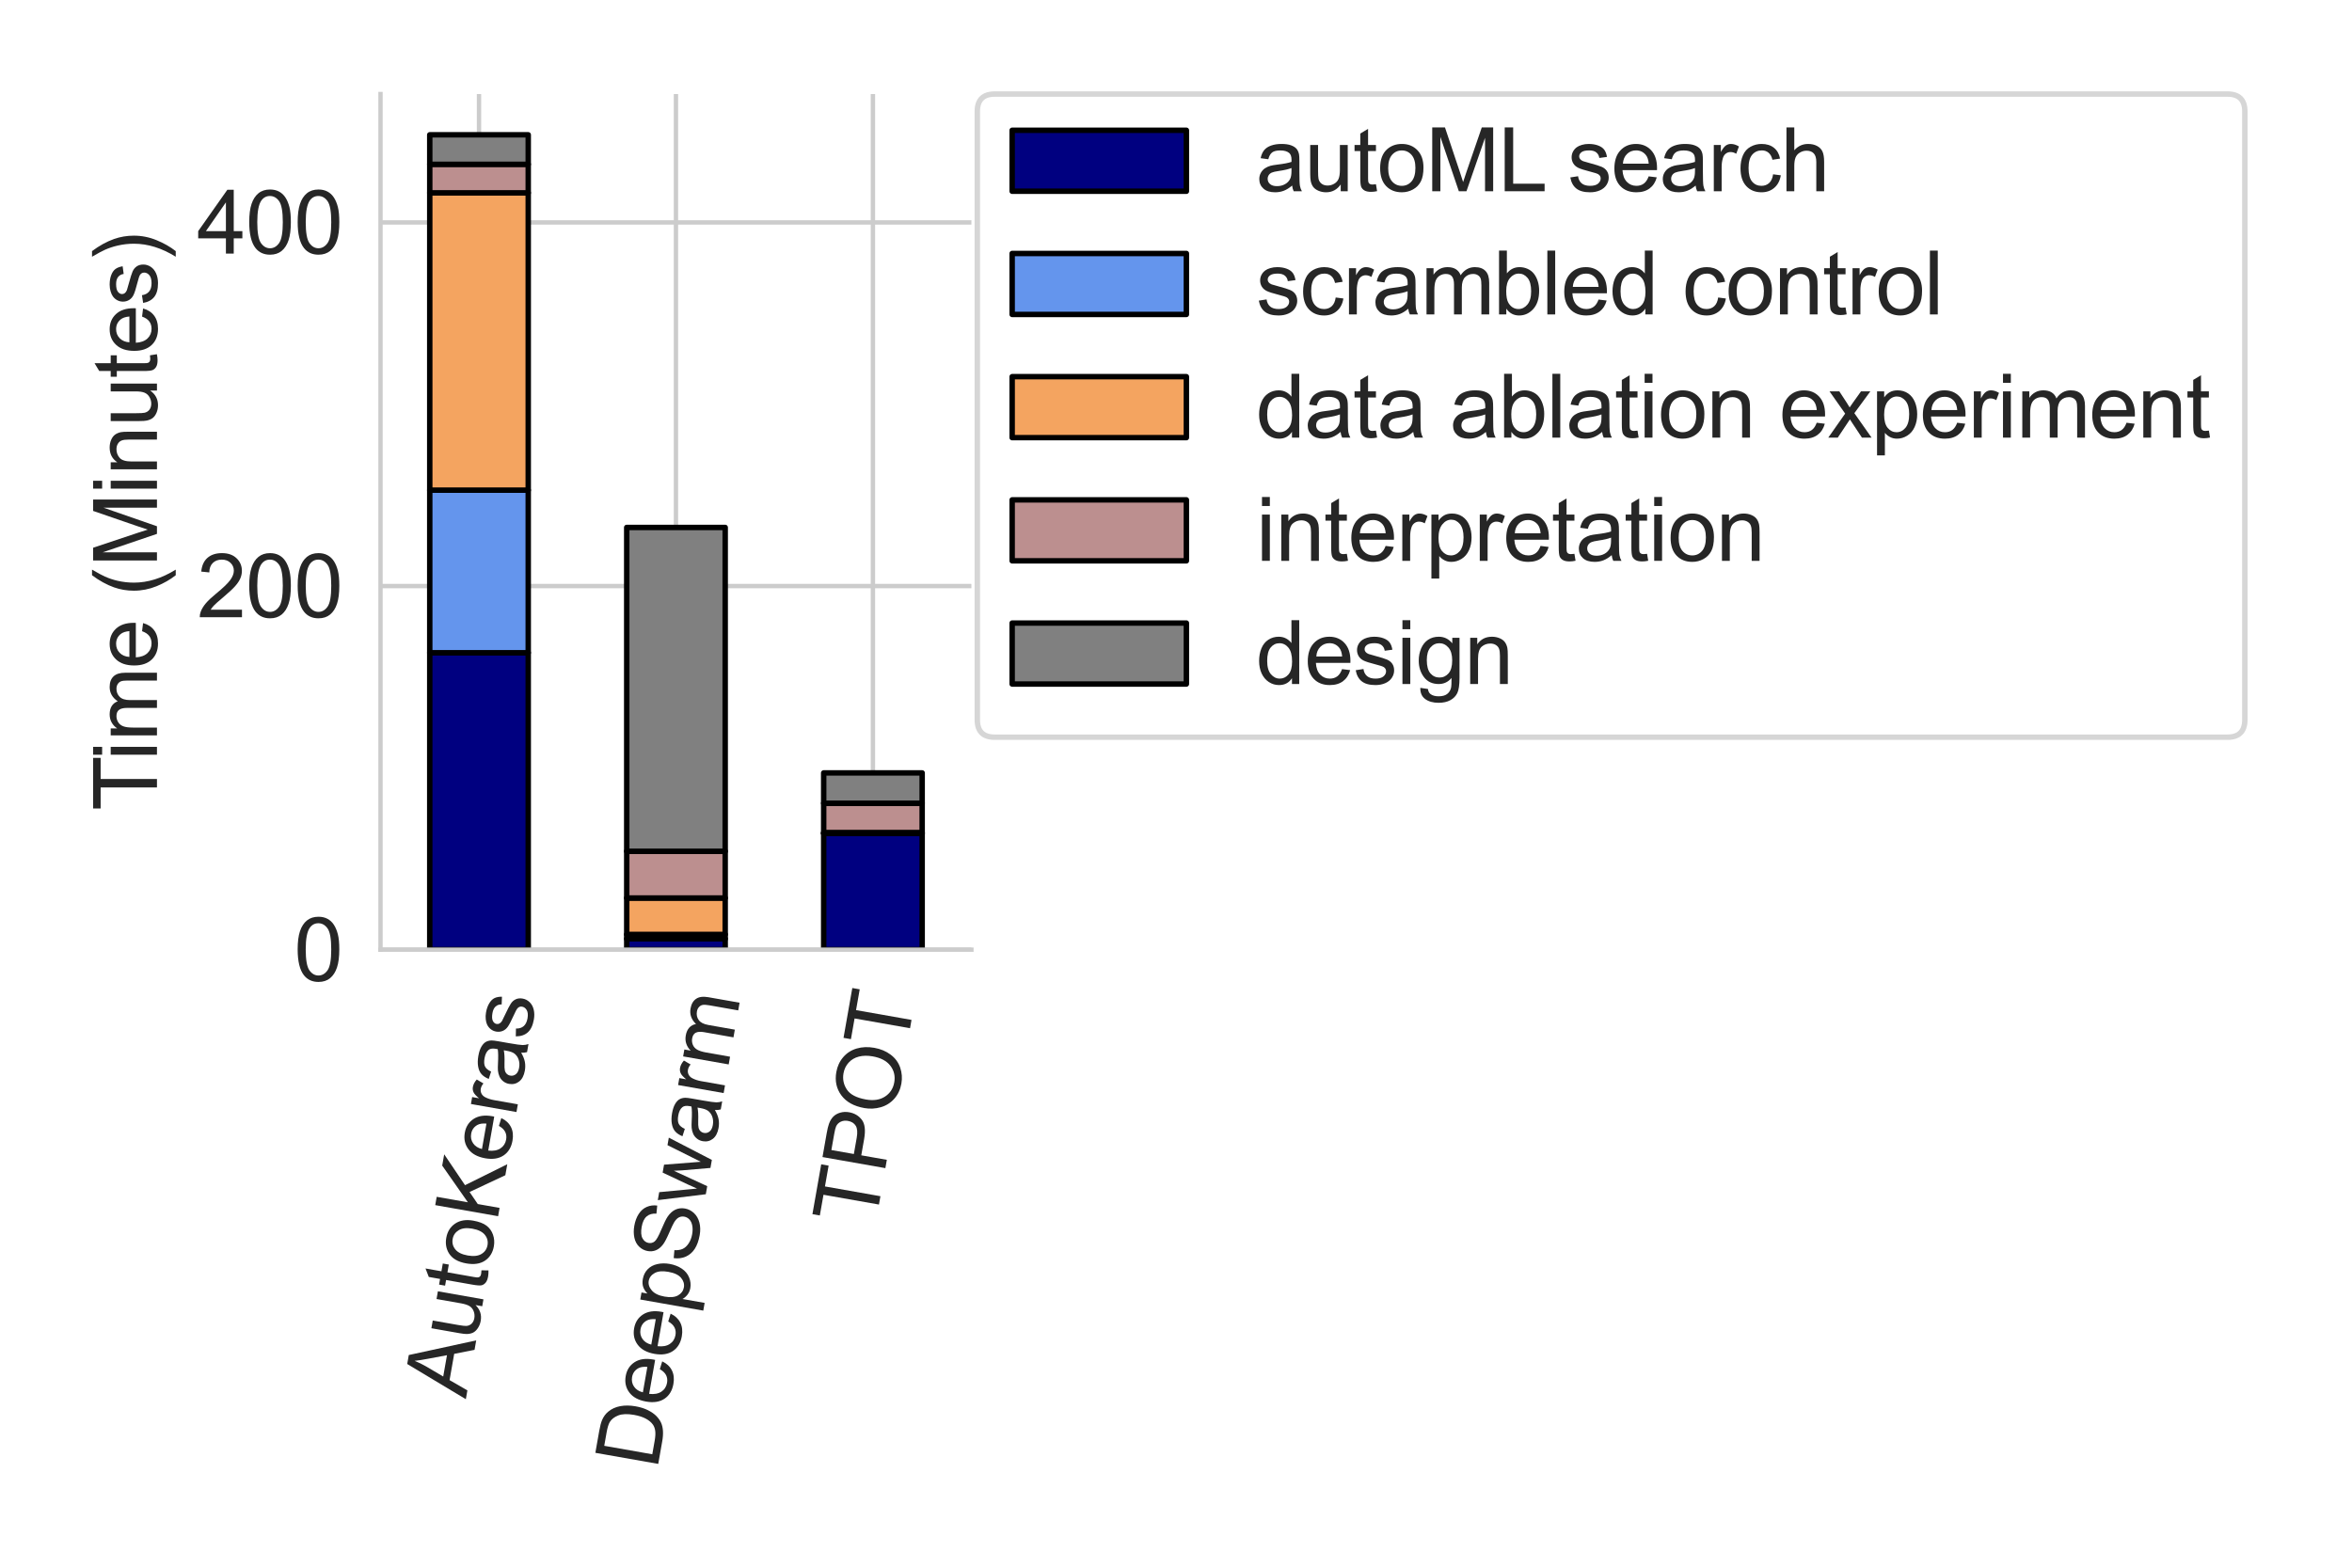 <?xml version="1.0" encoding="utf-8" standalone="no"?>
<!DOCTYPE svg PUBLIC "-//W3C//DTD SVG 1.1//EN"
  "http://www.w3.org/Graphics/SVG/1.1/DTD/svg11.dtd">
<svg height="288pt" version="1.1" viewBox="0 0 432 288" width="432pt" xmlns="http://www.w3.org/2000/svg" xmlns:xlink="http://www.w3.org/1999/xlink">
 <defs>
  <style type="text/css">*{stroke-linecap:butt;stroke-linejoin:round;}</style>
 </defs>
 <g id="figure_1">
  <g id="patch_1">
   <path d="M 0 288 
L 432 288 
L 432 0 
L 0 0 
z
" style="fill:#ffffff;"/>
  </g>
  <g id="axes_1">
   <g id="patch_2">
    <path d="M 69.89 174.465 
L 178.422 174.465 
L 178.422 17.28 
L 69.89 17.28 
z
" style="fill:#ffffff;"/>
   </g>
   <g id="matplotlib.axis_1">
    <g id="xtick_1">
     <g id="line2d_1">
      <path clip-path="url(#p458213993c)" d="M 87.979 174.465 
L 87.979 17.28 
" style="fill:none;stroke:#cccccc;stroke-linecap:round;stroke-width:0.8;"/>
     </g>
     <g id="text_1">
      <!-- AutoKeras -->
      <g style="fill:#262626;" transform="translate(85.566 257.027)rotate(-80)scale(0.16 -0.16)">
       <defs>
        <path d="M -9 0 
L 1750 4581 
L 2403 4581 
L 4278 0 
L 3588 0 
L 3053 1388 
L 1138 1388 
L 634 0 
L -9 0 
z
M 1313 1881 
L 2866 1881 
L 2388 3150 
Q 2169 3728 2063 4100 
Q 1975 3659 1816 3225 
L 1313 1881 
z
" id="ArialMT-41" transform="scale(0.016)"/>
        <path d="M 2597 0 
L 2597 488 
Q 2209 -75 1544 -75 
Q 1250 -75 995 37 
Q 741 150 617 320 
Q 494 491 444 738 
Q 409 903 409 1263 
L 409 3319 
L 972 3319 
L 972 1478 
Q 972 1038 1006 884 
Q 1059 663 1231 536 
Q 1403 409 1656 409 
Q 1909 409 2131 539 
Q 2353 669 2445 892 
Q 2538 1116 2538 1541 
L 2538 3319 
L 3100 3319 
L 3100 0 
L 2597 0 
z
" id="ArialMT-75" transform="scale(0.016)"/>
        <path d="M 1650 503 
L 1731 6 
Q 1494 -44 1306 -44 
Q 1000 -44 831 53 
Q 663 150 594 308 
Q 525 466 525 972 
L 525 2881 
L 113 2881 
L 113 3319 
L 525 3319 
L 525 4141 
L 1084 4478 
L 1084 3319 
L 1650 3319 
L 1650 2881 
L 1084 2881 
L 1084 941 
Q 1084 700 1114 631 
Q 1144 563 1211 522 
Q 1278 481 1403 481 
Q 1497 481 1650 503 
z
" id="ArialMT-74" transform="scale(0.016)"/>
        <path d="M 213 1659 
Q 213 2581 725 3025 
Q 1153 3394 1769 3394 
Q 2453 3394 2887 2945 
Q 3322 2497 3322 1706 
Q 3322 1066 3130 698 
Q 2938 331 2570 128 
Q 2203 -75 1769 -75 
Q 1072 -75 642 372 
Q 213 819 213 1659 
z
M 791 1659 
Q 791 1022 1069 705 
Q 1347 388 1769 388 
Q 2188 388 2466 706 
Q 2744 1025 2744 1678 
Q 2744 2294 2464 2611 
Q 2184 2928 1769 2928 
Q 1347 2928 1069 2612 
Q 791 2297 791 1659 
z
" id="ArialMT-6f" transform="scale(0.016)"/>
        <path d="M 469 0 
L 469 4581 
L 1075 4581 
L 1075 2309 
L 3350 4581 
L 4172 4581 
L 2250 2725 
L 4256 0 
L 3456 0 
L 1825 2319 
L 1075 1588 
L 1075 0 
L 469 0 
z
" id="ArialMT-4b" transform="scale(0.016)"/>
        <path d="M 2694 1069 
L 3275 997 
Q 3138 488 2766 206 
Q 2394 -75 1816 -75 
Q 1088 -75 661 373 
Q 234 822 234 1631 
Q 234 2469 665 2931 
Q 1097 3394 1784 3394 
Q 2450 3394 2872 2941 
Q 3294 2488 3294 1666 
Q 3294 1616 3291 1516 
L 816 1516 
Q 847 969 1125 678 
Q 1403 388 1819 388 
Q 2128 388 2347 550 
Q 2566 713 2694 1069 
z
M 847 1978 
L 2700 1978 
Q 2663 2397 2488 2606 
Q 2219 2931 1791 2931 
Q 1403 2931 1139 2672 
Q 875 2413 847 1978 
z
" id="ArialMT-65" transform="scale(0.016)"/>
        <path d="M 416 0 
L 416 3319 
L 922 3319 
L 922 2816 
Q 1116 3169 1280 3281 
Q 1444 3394 1641 3394 
Q 1925 3394 2219 3213 
L 2025 2691 
Q 1819 2813 1613 2813 
Q 1428 2813 1281 2702 
Q 1134 2591 1072 2394 
Q 978 2094 978 1738 
L 978 0 
L 416 0 
z
" id="ArialMT-72" transform="scale(0.016)"/>
        <path d="M 2588 409 
Q 2275 144 1986 34 
Q 1697 -75 1366 -75 
Q 819 -75 525 192 
Q 231 459 231 875 
Q 231 1119 342 1320 
Q 453 1522 633 1644 
Q 813 1766 1038 1828 
Q 1203 1872 1538 1913 
Q 2219 1994 2541 2106 
Q 2544 2222 2544 2253 
Q 2544 2597 2384 2738 
Q 2169 2928 1744 2928 
Q 1347 2928 1158 2789 
Q 969 2650 878 2297 
L 328 2372 
Q 403 2725 575 2942 
Q 747 3159 1072 3276 
Q 1397 3394 1825 3394 
Q 2250 3394 2515 3294 
Q 2781 3194 2906 3042 
Q 3031 2891 3081 2659 
Q 3109 2516 3109 2141 
L 3109 1391 
Q 3109 606 3145 398 
Q 3181 191 3288 0 
L 2700 0 
Q 2613 175 2588 409 
z
M 2541 1666 
Q 2234 1541 1622 1453 
Q 1275 1403 1131 1340 
Q 988 1278 909 1158 
Q 831 1038 831 891 
Q 831 666 1001 516 
Q 1172 366 1500 366 
Q 1825 366 2078 508 
Q 2331 650 2450 897 
Q 2541 1088 2541 1459 
L 2541 1666 
z
" id="ArialMT-61" transform="scale(0.016)"/>
        <path d="M 197 991 
L 753 1078 
Q 800 744 1014 566 
Q 1228 388 1613 388 
Q 2000 388 2187 545 
Q 2375 703 2375 916 
Q 2375 1106 2209 1216 
Q 2094 1291 1634 1406 
Q 1016 1563 777 1677 
Q 538 1791 414 1992 
Q 291 2194 291 2438 
Q 291 2659 392 2848 
Q 494 3038 669 3163 
Q 800 3259 1026 3326 
Q 1253 3394 1513 3394 
Q 1903 3394 2198 3281 
Q 2494 3169 2634 2976 
Q 2775 2784 2828 2463 
L 2278 2388 
Q 2241 2644 2061 2787 
Q 1881 2931 1553 2931 
Q 1166 2931 1000 2803 
Q 834 2675 834 2503 
Q 834 2394 903 2306 
Q 972 2216 1119 2156 
Q 1203 2125 1616 2013 
Q 2213 1853 2448 1751 
Q 2684 1650 2818 1456 
Q 2953 1263 2953 975 
Q 2953 694 2789 445 
Q 2625 197 2315 61 
Q 2006 -75 1616 -75 
Q 969 -75 630 194 
Q 291 463 197 991 
z
" id="ArialMT-73" transform="scale(0.016)"/>
       </defs>
       <use xlink:href="#ArialMT-41"/>
       <use x="66.699" xlink:href="#ArialMT-75"/>
       <use x="122.314" xlink:href="#ArialMT-74"/>
       <use x="150.098" xlink:href="#ArialMT-6f"/>
       <use x="205.713" xlink:href="#ArialMT-4b"/>
       <use x="272.412" xlink:href="#ArialMT-65"/>
       <use x="328.027" xlink:href="#ArialMT-72"/>
       <use x="361.328" xlink:href="#ArialMT-61"/>
       <use x="416.943" xlink:href="#ArialMT-73"/>
      </g>
     </g>
    </g>
    <g id="xtick_2">
     <g id="line2d_2">
      <path clip-path="url(#p458213993c)" d="M 124.156 174.465 
L 124.156 17.28 
" style="fill:none;stroke:#cccccc;stroke-linecap:round;stroke-width:0.8;"/>
     </g>
     <g id="text_2">
      <!-- DeepSwarm -->
      <g style="fill:#262626;" transform="translate(120.683 270.178)rotate(-80)scale(0.16 -0.16)">
       <defs>
        <path d="M 494 0 
L 494 4581 
L 2072 4581 
Q 2606 4581 2888 4516 
Q 3281 4425 3559 4188 
Q 3922 3881 4101 3404 
Q 4281 2928 4281 2316 
Q 4281 1794 4159 1391 
Q 4038 988 3847 723 
Q 3656 459 3429 307 
Q 3203 156 2883 78 
Q 2563 0 2147 0 
L 494 0 
z
M 1100 541 
L 2078 541 
Q 2531 541 2789 625 
Q 3047 709 3200 863 
Q 3416 1078 3536 1442 
Q 3656 1806 3656 2325 
Q 3656 3044 3420 3430 
Q 3184 3816 2847 3947 
Q 2603 4041 2063 4041 
L 1100 4041 
L 1100 541 
z
" id="ArialMT-44" transform="scale(0.016)"/>
        <path d="M 422 -1272 
L 422 3319 
L 934 3319 
L 934 2888 
Q 1116 3141 1344 3267 
Q 1572 3394 1897 3394 
Q 2322 3394 2647 3175 
Q 2972 2956 3137 2557 
Q 3303 2159 3303 1684 
Q 3303 1175 3120 767 
Q 2938 359 2589 142 
Q 2241 -75 1856 -75 
Q 1575 -75 1351 44 
Q 1128 163 984 344 
L 984 -1272 
L 422 -1272 
z
M 931 1641 
Q 931 1000 1190 694 
Q 1450 388 1819 388 
Q 2194 388 2461 705 
Q 2728 1022 2728 1688 
Q 2728 2322 2467 2637 
Q 2206 2953 1844 2953 
Q 1484 2953 1207 2617 
Q 931 2281 931 1641 
z
" id="ArialMT-70" transform="scale(0.016)"/>
        <path d="M 288 1472 
L 859 1522 
Q 900 1178 1048 958 
Q 1197 738 1509 602 
Q 1822 466 2213 466 
Q 2559 466 2825 569 
Q 3091 672 3220 851 
Q 3350 1031 3350 1244 
Q 3350 1459 3225 1620 
Q 3100 1781 2813 1891 
Q 2628 1963 1997 2114 
Q 1366 2266 1113 2400 
Q 784 2572 623 2826 
Q 463 3081 463 3397 
Q 463 3744 659 4045 
Q 856 4347 1234 4503 
Q 1613 4659 2075 4659 
Q 2584 4659 2973 4495 
Q 3363 4331 3572 4012 
Q 3781 3694 3797 3291 
L 3216 3247 
Q 3169 3681 2898 3903 
Q 2628 4125 2100 4125 
Q 1550 4125 1298 3923 
Q 1047 3722 1047 3438 
Q 1047 3191 1225 3031 
Q 1400 2872 2139 2705 
Q 2878 2538 3153 2413 
Q 3553 2228 3743 1945 
Q 3934 1663 3934 1294 
Q 3934 928 3725 604 
Q 3516 281 3123 101 
Q 2731 -78 2241 -78 
Q 1619 -78 1198 103 
Q 778 284 539 648 
Q 300 1013 288 1472 
z
" id="ArialMT-53" transform="scale(0.016)"/>
        <path d="M 1034 0 
L 19 3319 
L 600 3319 
L 1128 1403 
L 1325 691 
Q 1338 744 1497 1375 
L 2025 3319 
L 2603 3319 
L 3100 1394 
L 3266 759 
L 3456 1400 
L 4025 3319 
L 4572 3319 
L 3534 0 
L 2950 0 
L 2422 1988 
L 2294 2553 
L 1622 0 
L 1034 0 
z
" id="ArialMT-77" transform="scale(0.016)"/>
        <path d="M 422 0 
L 422 3319 
L 925 3319 
L 925 2853 
Q 1081 3097 1340 3245 
Q 1600 3394 1931 3394 
Q 2300 3394 2536 3241 
Q 2772 3088 2869 2813 
Q 3263 3394 3894 3394 
Q 4388 3394 4653 3120 
Q 4919 2847 4919 2278 
L 4919 0 
L 4359 0 
L 4359 2091 
Q 4359 2428 4304 2576 
Q 4250 2725 4106 2815 
Q 3963 2906 3769 2906 
Q 3419 2906 3187 2673 
Q 2956 2441 2956 1928 
L 2956 0 
L 2394 0 
L 2394 2156 
Q 2394 2531 2256 2718 
Q 2119 2906 1806 2906 
Q 1569 2906 1367 2781 
Q 1166 2656 1075 2415 
Q 984 2175 984 1722 
L 984 0 
L 422 0 
z
" id="ArialMT-6d" transform="scale(0.016)"/>
       </defs>
       <use xlink:href="#ArialMT-44"/>
       <use x="72.217" xlink:href="#ArialMT-65"/>
       <use x="127.832" xlink:href="#ArialMT-65"/>
       <use x="183.447" xlink:href="#ArialMT-70"/>
       <use x="239.062" xlink:href="#ArialMT-53"/>
       <use x="305.762" xlink:href="#ArialMT-77"/>
       <use x="377.979" xlink:href="#ArialMT-61"/>
       <use x="433.594" xlink:href="#ArialMT-72"/>
       <use x="466.895" xlink:href="#ArialMT-6d"/>
      </g>
     </g>
    </g>
    <g id="xtick_3">
     <g id="line2d_3">
      <path clip-path="url(#p458213993c)" d="M 160.333 174.465 
L 160.333 17.28 
" style="fill:none;stroke:#cccccc;stroke-linecap:round;stroke-width:0.8;"/>
     </g>
     <g id="text_3">
      <!-- TPOT -->
      <g style="fill:#262626;" transform="translate(160.703 225.469)rotate(-80)scale(0.16 -0.16)">
       <defs>
        <path d="M 1659 0 
L 1659 4041 
L 150 4041 
L 150 4581 
L 3781 4581 
L 3781 4041 
L 2266 4041 
L 2266 0 
L 1659 0 
z
" id="ArialMT-54" transform="scale(0.016)"/>
        <path d="M 494 0 
L 494 4581 
L 2222 4581 
Q 2678 4581 2919 4538 
Q 3256 4481 3484 4323 
Q 3713 4166 3852 3881 
Q 3991 3597 3991 3256 
Q 3991 2672 3619 2267 
Q 3247 1863 2275 1863 
L 1100 1863 
L 1100 0 
L 494 0 
z
M 1100 2403 
L 2284 2403 
Q 2872 2403 3119 2622 
Q 3366 2841 3366 3238 
Q 3366 3525 3220 3729 
Q 3075 3934 2838 4000 
Q 2684 4041 2272 4041 
L 1100 4041 
L 1100 2403 
z
" id="ArialMT-50" transform="scale(0.016)"/>
        <path d="M 309 2231 
Q 309 3372 921 4017 
Q 1534 4663 2503 4663 
Q 3138 4663 3647 4359 
Q 4156 4056 4423 3514 
Q 4691 2972 4691 2284 
Q 4691 1588 4409 1038 
Q 4128 488 3612 205 
Q 3097 -78 2500 -78 
Q 1853 -78 1343 234 
Q 834 547 571 1087 
Q 309 1628 309 2231 
z
M 934 2222 
Q 934 1394 1379 917 
Q 1825 441 2497 441 
Q 3181 441 3623 922 
Q 4066 1403 4066 2288 
Q 4066 2847 3877 3264 
Q 3688 3681 3323 3911 
Q 2959 4141 2506 4141 
Q 1863 4141 1398 3698 
Q 934 3256 934 2222 
z
" id="ArialMT-4f" transform="scale(0.016)"/>
       </defs>
       <use xlink:href="#ArialMT-54"/>
       <use x="61.084" xlink:href="#ArialMT-50"/>
       <use x="127.783" xlink:href="#ArialMT-4f"/>
       <use x="205.566" xlink:href="#ArialMT-54"/>
      </g>
     </g>
    </g>
   </g>
   <g id="matplotlib.axis_2">
    <g id="ytick_1">
     <g id="line2d_4">
      <path clip-path="url(#p458213993c)" d="M 69.89 174.465 
L 178.422 174.465 
" style="fill:none;stroke:#cccccc;stroke-linecap:round;stroke-width:0.8;"/>
     </g>
     <g id="text_4">
      <!-- 0 -->
      <g style="fill:#262626;" transform="translate(53.992 180.192)scale(0.16 -0.16)">
       <defs>
        <path d="M 266 2259 
Q 266 3072 433 3567 
Q 600 4063 929 4331 
Q 1259 4600 1759 4600 
Q 2128 4600 2406 4451 
Q 2684 4303 2865 4023 
Q 3047 3744 3150 3342 
Q 3253 2941 3253 2259 
Q 3253 1453 3087 958 
Q 2922 463 2592 192 
Q 2263 -78 1759 -78 
Q 1097 -78 719 397 
Q 266 969 266 2259 
z
M 844 2259 
Q 844 1131 1108 757 
Q 1372 384 1759 384 
Q 2147 384 2411 759 
Q 2675 1134 2675 2259 
Q 2675 3391 2411 3762 
Q 2147 4134 1753 4134 
Q 1366 4134 1134 3806 
Q 844 3388 844 2259 
z
" id="ArialMT-30" transform="scale(0.016)"/>
       </defs>
       <use xlink:href="#ArialMT-30"/>
      </g>
     </g>
    </g>
    <g id="ytick_2">
     <g id="line2d_5">
      <path clip-path="url(#p458213993c)" d="M 69.89 107.665 
L 178.422 107.665 
" style="fill:none;stroke:#cccccc;stroke-linecap:round;stroke-width:0.8;"/>
     </g>
     <g id="text_5">
      <!-- 200 -->
      <g style="fill:#262626;" transform="translate(36.197 113.391)scale(0.16 -0.16)">
       <defs>
        <path d="M 3222 541 
L 3222 0 
L 194 0 
Q 188 203 259 391 
Q 375 700 629 1000 
Q 884 1300 1366 1694 
Q 2113 2306 2375 2664 
Q 2638 3022 2638 3341 
Q 2638 3675 2398 3904 
Q 2159 4134 1775 4134 
Q 1369 4134 1125 3890 
Q 881 3647 878 3216 
L 300 3275 
Q 359 3922 746 4261 
Q 1134 4600 1788 4600 
Q 2447 4600 2831 4234 
Q 3216 3869 3216 3328 
Q 3216 3053 3103 2787 
Q 2991 2522 2730 2228 
Q 2469 1934 1863 1422 
Q 1356 997 1212 845 
Q 1069 694 975 541 
L 3222 541 
z
" id="ArialMT-32" transform="scale(0.016)"/>
       </defs>
       <use xlink:href="#ArialMT-32"/>
       <use x="55.615" xlink:href="#ArialMT-30"/>
       <use x="111.23" xlink:href="#ArialMT-30"/>
      </g>
     </g>
    </g>
    <g id="ytick_3">
     <g id="line2d_6">
      <path clip-path="url(#p458213993c)" d="M 69.89 40.864 
L 178.422 40.864 
" style="fill:none;stroke:#cccccc;stroke-linecap:round;stroke-width:0.8;"/>
     </g>
     <g id="text_6">
      <!-- 400 -->
      <g style="fill:#262626;" transform="translate(36.197 46.59)scale(0.16 -0.16)">
       <defs>
        <path d="M 2069 0 
L 2069 1097 
L 81 1097 
L 81 1613 
L 2172 4581 
L 2631 4581 
L 2631 1613 
L 3250 1613 
L 3250 1097 
L 2631 1097 
L 2631 0 
L 2069 0 
z
M 2069 1613 
L 2069 3678 
L 634 1613 
L 2069 1613 
z
" id="ArialMT-34" transform="scale(0.016)"/>
       </defs>
       <use xlink:href="#ArialMT-34"/>
       <use x="55.615" xlink:href="#ArialMT-30"/>
       <use x="111.23" xlink:href="#ArialMT-30"/>
      </g>
     </g>
    </g>
    <g id="text_7">
     <!-- Time (Minutes) -->
     <g style="fill:#262626;" transform="translate(28.83 148.909)rotate(-90)scale(0.16 -0.16)">
      <defs>
       <path d="M 425 3934 
L 425 4581 
L 988 4581 
L 988 3934 
L 425 3934 
z
M 425 0 
L 425 3319 
L 988 3319 
L 988 0 
L 425 0 
z
" id="ArialMT-69" transform="scale(0.016)"/>
       <path id="ArialMT-20" transform="scale(0.016)"/>
       <path d="M 1497 -1347 
Q 1031 -759 709 28 
Q 388 816 388 1659 
Q 388 2403 628 3084 
Q 909 3875 1497 4659 
L 1900 4659 
Q 1522 4009 1400 3731 
Q 1209 3300 1100 2831 
Q 966 2247 966 1656 
Q 966 153 1900 -1347 
L 1497 -1347 
z
" id="ArialMT-28" transform="scale(0.016)"/>
       <path d="M 475 0 
L 475 4581 
L 1388 4581 
L 2472 1338 
Q 2622 884 2691 659 
Q 2769 909 2934 1394 
L 4031 4581 
L 4847 4581 
L 4847 0 
L 4263 0 
L 4263 3834 
L 2931 0 
L 2384 0 
L 1059 3900 
L 1059 0 
L 475 0 
z
" id="ArialMT-4d" transform="scale(0.016)"/>
       <path d="M 422 0 
L 422 3319 
L 928 3319 
L 928 2847 
Q 1294 3394 1984 3394 
Q 2284 3394 2536 3286 
Q 2788 3178 2913 3003 
Q 3038 2828 3088 2588 
Q 3119 2431 3119 2041 
L 3119 0 
L 2556 0 
L 2556 2019 
Q 2556 2363 2490 2533 
Q 2425 2703 2258 2804 
Q 2091 2906 1866 2906 
Q 1506 2906 1245 2678 
Q 984 2450 984 1813 
L 984 0 
L 422 0 
z
" id="ArialMT-6e" transform="scale(0.016)"/>
       <path d="M 791 -1347 
L 388 -1347 
Q 1322 153 1322 1656 
Q 1322 2244 1188 2822 
Q 1081 3291 891 3722 
Q 769 4003 388 4659 
L 791 4659 
Q 1378 3875 1659 3084 
Q 1900 2403 1900 1659 
Q 1900 816 1576 28 
Q 1253 -759 791 -1347 
z
" id="ArialMT-29" transform="scale(0.016)"/>
      </defs>
      <use xlink:href="#ArialMT-54"/>
      <use x="57.334" xlink:href="#ArialMT-69"/>
      <use x="79.551" xlink:href="#ArialMT-6d"/>
      <use x="162.852" xlink:href="#ArialMT-65"/>
      <use x="218.467" xlink:href="#ArialMT-20"/>
      <use x="246.25" xlink:href="#ArialMT-28"/>
      <use x="279.551" xlink:href="#ArialMT-4d"/>
      <use x="362.852" xlink:href="#ArialMT-69"/>
      <use x="385.068" xlink:href="#ArialMT-6e"/>
      <use x="440.684" xlink:href="#ArialMT-75"/>
      <use x="496.299" xlink:href="#ArialMT-74"/>
      <use x="524.082" xlink:href="#ArialMT-65"/>
      <use x="579.697" xlink:href="#ArialMT-73"/>
      <use x="629.697" xlink:href="#ArialMT-29"/>
     </g>
    </g>
   </g>
   <g id="patch_3">
    <path clip-path="url(#p458213993c)" d="M 78.934 174.465 
L 97.023 174.465 
L 97.023 119.913 
L 78.934 119.913 
z
" style="fill:#000080;stroke:#000000;stroke-linejoin:miter;"/>
   </g>
   <g id="patch_4">
    <path clip-path="url(#p458213993c)" d="M 115.112 174.465 
L 133.2 174.465 
L 133.2 172.465 
L 115.112 172.465 
z
" style="fill:#000080;stroke:#000000;stroke-linejoin:miter;"/>
   </g>
   <g id="patch_5">
    <path clip-path="url(#p458213993c)" d="M 151.289 174.465 
L 169.378 174.465 
L 169.378 153.116 
L 151.289 153.116 
z
" style="fill:#000080;stroke:#000000;stroke-linejoin:miter;"/>
   </g>
   <g id="patch_6">
    <path clip-path="url(#p458213993c)" d="M 78.934 119.913 
L 97.023 119.913 
L 97.023 90.046 
L 78.934 90.046 
z
" style="fill:#6495ed;stroke:#000000;stroke-linejoin:miter;"/>
   </g>
   <g id="patch_7">
    <path clip-path="url(#p458213993c)" d="M 115.112 172.465 
L 133.2 172.465 
L 133.2 171.66 
L 115.112 171.66 
z
" style="fill:#6495ed;stroke:#000000;stroke-linejoin:miter;"/>
   </g>
   <g id="patch_8">
    <path clip-path="url(#p458213993c)" d="M 151.289 153.116 
L 169.378 153.116 
L 169.378 153.096 
L 151.289 153.096 
z
" style="fill:#6495ed;stroke:#000000;stroke-linejoin:miter;"/>
   </g>
   <g id="patch_9">
    <path clip-path="url(#p458213993c)" d="M 78.934 90.046 
L 97.023 90.046 
L 97.023 35.423 
L 78.934 35.423 
z
" style="fill:#f4a460;stroke:#000000;stroke-linejoin:miter;"/>
   </g>
   <g id="patch_10">
    <path clip-path="url(#p458213993c)" d="M 115.112 171.66 
L 133.2 171.66 
L 133.2 164.973 
L 115.112 164.973 
z
" style="fill:#f4a460;stroke:#000000;stroke-linejoin:miter;"/>
   </g>
   <g id="patch_11">
    <path clip-path="url(#p458213993c)" d="M 151.289 153.096 
L 169.378 153.096 
L 169.378 152.949 
L 151.289 152.949 
z
" style="fill:#f4a460;stroke:#000000;stroke-linejoin:miter;"/>
   </g>
   <g id="patch_12">
    <path clip-path="url(#p458213993c)" d="M 78.934 35.423 
L 97.023 35.423 
L 97.023 30.183 
L 78.934 30.183 
z
" style="fill:#bc8f8f;stroke:#000000;stroke-linejoin:miter;"/>
   </g>
   <g id="patch_13">
    <path clip-path="url(#p458213993c)" d="M 115.112 164.973 
L 133.2 164.973 
L 133.2 156.383 
L 115.112 156.383 
z
" style="fill:#bc8f8f;stroke:#000000;stroke-linejoin:miter;"/>
   </g>
   <g id="patch_14">
    <path clip-path="url(#p458213993c)" d="M 151.289 152.949 
L 169.378 152.949 
L 169.378 147.561 
L 151.289 147.561 
z
" style="fill:#bc8f8f;stroke:#000000;stroke-linejoin:miter;"/>
   </g>
   <g id="patch_15">
    <path clip-path="url(#p458213993c)" d="M 78.934 30.183 
L 97.023 30.183 
L 97.023 24.765 
L 78.934 24.765 
z
" style="fill:#808080;stroke:#000000;stroke-linejoin:miter;"/>
   </g>
   <g id="patch_16">
    <path clip-path="url(#p458213993c)" d="M 115.112 156.383 
L 133.2 156.383 
L 133.2 96.896 
L 115.112 96.896 
z
" style="fill:#808080;stroke:#000000;stroke-linejoin:miter;"/>
   </g>
   <g id="patch_17">
    <path clip-path="url(#p458213993c)" d="M 151.289 147.561 
L 169.378 147.561 
L 169.378 141.994 
L 151.289 141.994 
z
" style="fill:#808080;stroke:#000000;stroke-linejoin:miter;"/>
   </g>
   <g id="patch_18">
    <path d="M 69.89 174.465 
L 69.89 17.28 
" style="fill:none;stroke:#cccccc;stroke-linecap:square;stroke-linejoin:miter;stroke-width:0.8;"/>
   </g>
   <g id="patch_19">
    <path d="M 69.89 174.465 
L 178.422 174.465 
" style="fill:none;stroke:#cccccc;stroke-linecap:square;stroke-linejoin:miter;stroke-width:0.8;"/>
   </g>
   <g id="legend_1">
    <g id="patch_20">
     <path d="M 182.707 135.43 
L 409.12 135.43 
Q 412.32 135.43 412.32 132.23 
L 412.32 20.48 
Q 412.32 17.28 409.12 17.28 
L 182.707 17.28 
Q 179.507 17.28 179.507 20.48 
L 179.507 132.23 
Q 179.507 135.43 182.707 135.43 
z
" style="fill:#ffffff;opacity:0.8;stroke:#cccccc;stroke-linejoin:miter;"/>
    </g>
    <g id="patch_21">
     <path d="M 185.907 35.133 
L 217.907 35.133 
L 217.907 23.933 
L 185.907 23.933 
z
" style="fill:#000080;stroke:#000000;stroke-linejoin:miter;"/>
    </g>
    <g id="text_8">
     <!-- autoML search -->
     <g style="fill:#262626;" transform="translate(230.707 35.133)scale(0.16 -0.16)">
      <defs>
       <path d="M 469 0 
L 469 4581 
L 1075 4581 
L 1075 541 
L 3331 541 
L 3331 0 
L 469 0 
z
" id="ArialMT-4c" transform="scale(0.016)"/>
       <path d="M 2588 1216 
L 3141 1144 
Q 3050 572 2676 248 
Q 2303 -75 1759 -75 
Q 1078 -75 664 370 
Q 250 816 250 1647 
Q 250 2184 428 2587 
Q 606 2991 970 3192 
Q 1334 3394 1763 3394 
Q 2303 3394 2647 3120 
Q 2991 2847 3088 2344 
L 2541 2259 
Q 2463 2594 2264 2762 
Q 2066 2931 1784 2931 
Q 1359 2931 1093 2626 
Q 828 2322 828 1663 
Q 828 994 1084 691 
Q 1341 388 1753 388 
Q 2084 388 2306 591 
Q 2528 794 2588 1216 
z
" id="ArialMT-63" transform="scale(0.016)"/>
       <path d="M 422 0 
L 422 4581 
L 984 4581 
L 984 2938 
Q 1378 3394 1978 3394 
Q 2347 3394 2619 3248 
Q 2891 3103 3008 2847 
Q 3125 2591 3125 2103 
L 3125 0 
L 2563 0 
L 2563 2103 
Q 2563 2525 2380 2717 
Q 2197 2909 1863 2909 
Q 1613 2909 1392 2779 
Q 1172 2650 1078 2428 
Q 984 2206 984 1816 
L 984 0 
L 422 0 
z
" id="ArialMT-68" transform="scale(0.016)"/>
      </defs>
      <use xlink:href="#ArialMT-61"/>
      <use x="55.615" xlink:href="#ArialMT-75"/>
      <use x="111.23" xlink:href="#ArialMT-74"/>
      <use x="139.014" xlink:href="#ArialMT-6f"/>
      <use x="194.629" xlink:href="#ArialMT-4d"/>
      <use x="277.93" xlink:href="#ArialMT-4c"/>
      <use x="329.795" xlink:href="#ArialMT-20"/>
      <use x="357.578" xlink:href="#ArialMT-73"/>
      <use x="407.578" xlink:href="#ArialMT-65"/>
      <use x="463.193" xlink:href="#ArialMT-61"/>
      <use x="518.809" xlink:href="#ArialMT-72"/>
      <use x="552.109" xlink:href="#ArialMT-63"/>
      <use x="602.109" xlink:href="#ArialMT-68"/>
     </g>
    </g>
    <g id="patch_22">
     <path d="M 185.907 57.765 
L 217.907 57.765 
L 217.907 46.565 
L 185.907 46.565 
z
" style="fill:#6495ed;stroke:#000000;stroke-linejoin:miter;"/>
    </g>
    <g id="text_9">
     <!-- scrambled control -->
     <g style="fill:#262626;" transform="translate(230.707 57.765)scale(0.16 -0.16)">
      <defs>
       <path d="M 941 0 
L 419 0 
L 419 4581 
L 981 4581 
L 981 2947 
Q 1338 3394 1891 3394 
Q 2197 3394 2470 3270 
Q 2744 3147 2920 2923 
Q 3097 2700 3197 2384 
Q 3297 2069 3297 1709 
Q 3297 856 2875 390 
Q 2453 -75 1863 -75 
Q 1275 -75 941 416 
L 941 0 
z
M 934 1684 
Q 934 1088 1097 822 
Q 1363 388 1816 388 
Q 2184 388 2453 708 
Q 2722 1028 2722 1663 
Q 2722 2313 2464 2622 
Q 2206 2931 1841 2931 
Q 1472 2931 1203 2611 
Q 934 2291 934 1684 
z
" id="ArialMT-62" transform="scale(0.016)"/>
       <path d="M 409 0 
L 409 4581 
L 972 4581 
L 972 0 
L 409 0 
z
" id="ArialMT-6c" transform="scale(0.016)"/>
       <path d="M 2575 0 
L 2575 419 
Q 2259 -75 1647 -75 
Q 1250 -75 917 144 
Q 584 363 401 755 
Q 219 1147 219 1656 
Q 219 2153 384 2558 
Q 550 2963 881 3178 
Q 1213 3394 1622 3394 
Q 1922 3394 2156 3267 
Q 2391 3141 2538 2938 
L 2538 4581 
L 3097 4581 
L 3097 0 
L 2575 0 
z
M 797 1656 
Q 797 1019 1065 703 
Q 1334 388 1700 388 
Q 2069 388 2326 689 
Q 2584 991 2584 1609 
Q 2584 2291 2321 2609 
Q 2059 2928 1675 2928 
Q 1300 2928 1048 2622 
Q 797 2316 797 1656 
z
" id="ArialMT-64" transform="scale(0.016)"/>
      </defs>
      <use xlink:href="#ArialMT-73"/>
      <use x="50" xlink:href="#ArialMT-63"/>
      <use x="100" xlink:href="#ArialMT-72"/>
      <use x="133.301" xlink:href="#ArialMT-61"/>
      <use x="188.916" xlink:href="#ArialMT-6d"/>
      <use x="272.217" xlink:href="#ArialMT-62"/>
      <use x="327.832" xlink:href="#ArialMT-6c"/>
      <use x="350.049" xlink:href="#ArialMT-65"/>
      <use x="405.664" xlink:href="#ArialMT-64"/>
      <use x="461.279" xlink:href="#ArialMT-20"/>
      <use x="489.062" xlink:href="#ArialMT-63"/>
      <use x="539.062" xlink:href="#ArialMT-6f"/>
      <use x="594.678" xlink:href="#ArialMT-6e"/>
      <use x="650.293" xlink:href="#ArialMT-74"/>
      <use x="678.076" xlink:href="#ArialMT-72"/>
      <use x="711.377" xlink:href="#ArialMT-6f"/>
      <use x="766.992" xlink:href="#ArialMT-6c"/>
     </g>
    </g>
    <g id="patch_23">
     <path d="M 185.907 80.397 
L 217.907 80.397 
L 217.907 69.198 
L 185.907 69.198 
z
" style="fill:#f4a460;stroke:#000000;stroke-linejoin:miter;"/>
    </g>
    <g id="text_10">
     <!-- data ablation experiment -->
     <g style="fill:#262626;" transform="translate(230.707 80.397)scale(0.16 -0.16)">
      <defs>
       <path d="M 47 0 
L 1259 1725 
L 138 3319 
L 841 3319 
L 1350 2541 
Q 1494 2319 1581 2169 
Q 1719 2375 1834 2534 
L 2394 3319 
L 3066 3319 
L 1919 1756 
L 3153 0 
L 2463 0 
L 1781 1031 
L 1600 1309 
L 728 0 
L 47 0 
z
" id="ArialMT-78" transform="scale(0.016)"/>
      </defs>
      <use xlink:href="#ArialMT-64"/>
      <use x="55.615" xlink:href="#ArialMT-61"/>
      <use x="111.23" xlink:href="#ArialMT-74"/>
      <use x="139.014" xlink:href="#ArialMT-61"/>
      <use x="194.629" xlink:href="#ArialMT-20"/>
      <use x="222.412" xlink:href="#ArialMT-61"/>
      <use x="278.027" xlink:href="#ArialMT-62"/>
      <use x="333.643" xlink:href="#ArialMT-6c"/>
      <use x="355.859" xlink:href="#ArialMT-61"/>
      <use x="411.475" xlink:href="#ArialMT-74"/>
      <use x="439.258" xlink:href="#ArialMT-69"/>
      <use x="461.475" xlink:href="#ArialMT-6f"/>
      <use x="517.09" xlink:href="#ArialMT-6e"/>
      <use x="572.705" xlink:href="#ArialMT-20"/>
      <use x="600.488" xlink:href="#ArialMT-65"/>
      <use x="656.104" xlink:href="#ArialMT-78"/>
      <use x="706.104" xlink:href="#ArialMT-70"/>
      <use x="761.719" xlink:href="#ArialMT-65"/>
      <use x="817.334" xlink:href="#ArialMT-72"/>
      <use x="850.635" xlink:href="#ArialMT-69"/>
      <use x="872.852" xlink:href="#ArialMT-6d"/>
      <use x="956.152" xlink:href="#ArialMT-65"/>
      <use x="1011.768" xlink:href="#ArialMT-6e"/>
      <use x="1067.383" xlink:href="#ArialMT-74"/>
     </g>
    </g>
    <g id="patch_24">
     <path d="M 185.907 103.03 
L 217.907 103.03 
L 217.907 91.83 
L 185.907 91.83 
z
" style="fill:#bc8f8f;stroke:#000000;stroke-linejoin:miter;"/>
    </g>
    <g id="text_11">
     <!-- interpretation -->
     <g style="fill:#262626;" transform="translate(230.707 103.03)scale(0.16 -0.16)">
      <use xlink:href="#ArialMT-69"/>
      <use x="22.217" xlink:href="#ArialMT-6e"/>
      <use x="77.832" xlink:href="#ArialMT-74"/>
      <use x="105.615" xlink:href="#ArialMT-65"/>
      <use x="161.23" xlink:href="#ArialMT-72"/>
      <use x="194.531" xlink:href="#ArialMT-70"/>
      <use x="250.146" xlink:href="#ArialMT-72"/>
      <use x="283.447" xlink:href="#ArialMT-65"/>
      <use x="339.062" xlink:href="#ArialMT-74"/>
      <use x="366.846" xlink:href="#ArialMT-61"/>
      <use x="422.461" xlink:href="#ArialMT-74"/>
      <use x="450.244" xlink:href="#ArialMT-69"/>
      <use x="472.461" xlink:href="#ArialMT-6f"/>
      <use x="528.076" xlink:href="#ArialMT-6e"/>
     </g>
    </g>
    <g id="patch_25">
     <path d="M 185.907 125.662 
L 217.907 125.662 
L 217.907 114.463 
L 185.907 114.463 
z
" style="fill:#808080;stroke:#000000;stroke-linejoin:miter;"/>
    </g>
    <g id="text_12">
     <!-- design -->
     <g style="fill:#262626;" transform="translate(230.707 125.662)scale(0.16 -0.16)">
      <defs>
       <path d="M 319 -275 
L 866 -356 
Q 900 -609 1056 -725 
Q 1266 -881 1628 -881 
Q 2019 -881 2231 -725 
Q 2444 -569 2519 -288 
Q 2563 -116 2559 434 
Q 2191 0 1641 0 
Q 956 0 581 494 
Q 206 988 206 1678 
Q 206 2153 378 2554 
Q 550 2956 876 3175 
Q 1203 3394 1644 3394 
Q 2231 3394 2613 2919 
L 2613 3319 
L 3131 3319 
L 3131 450 
Q 3131 -325 2973 -648 
Q 2816 -972 2473 -1159 
Q 2131 -1347 1631 -1347 
Q 1038 -1347 672 -1080 
Q 306 -813 319 -275 
z
M 784 1719 
Q 784 1066 1043 766 
Q 1303 466 1694 466 
Q 2081 466 2343 764 
Q 2606 1063 2606 1700 
Q 2606 2309 2336 2618 
Q 2066 2928 1684 2928 
Q 1309 2928 1046 2623 
Q 784 2319 784 1719 
z
" id="ArialMT-67" transform="scale(0.016)"/>
      </defs>
      <use xlink:href="#ArialMT-64"/>
      <use x="55.615" xlink:href="#ArialMT-65"/>
      <use x="111.23" xlink:href="#ArialMT-73"/>
      <use x="161.23" xlink:href="#ArialMT-69"/>
      <use x="183.447" xlink:href="#ArialMT-67"/>
      <use x="239.062" xlink:href="#ArialMT-6e"/>
     </g>
    </g>
   </g>
  </g>
 </g>
 <defs>
  <clipPath id="p458213993c">
   <rect height="157.185" width="108.532" x="69.89" y="17.28"/>
  </clipPath>
 </defs>
</svg>
